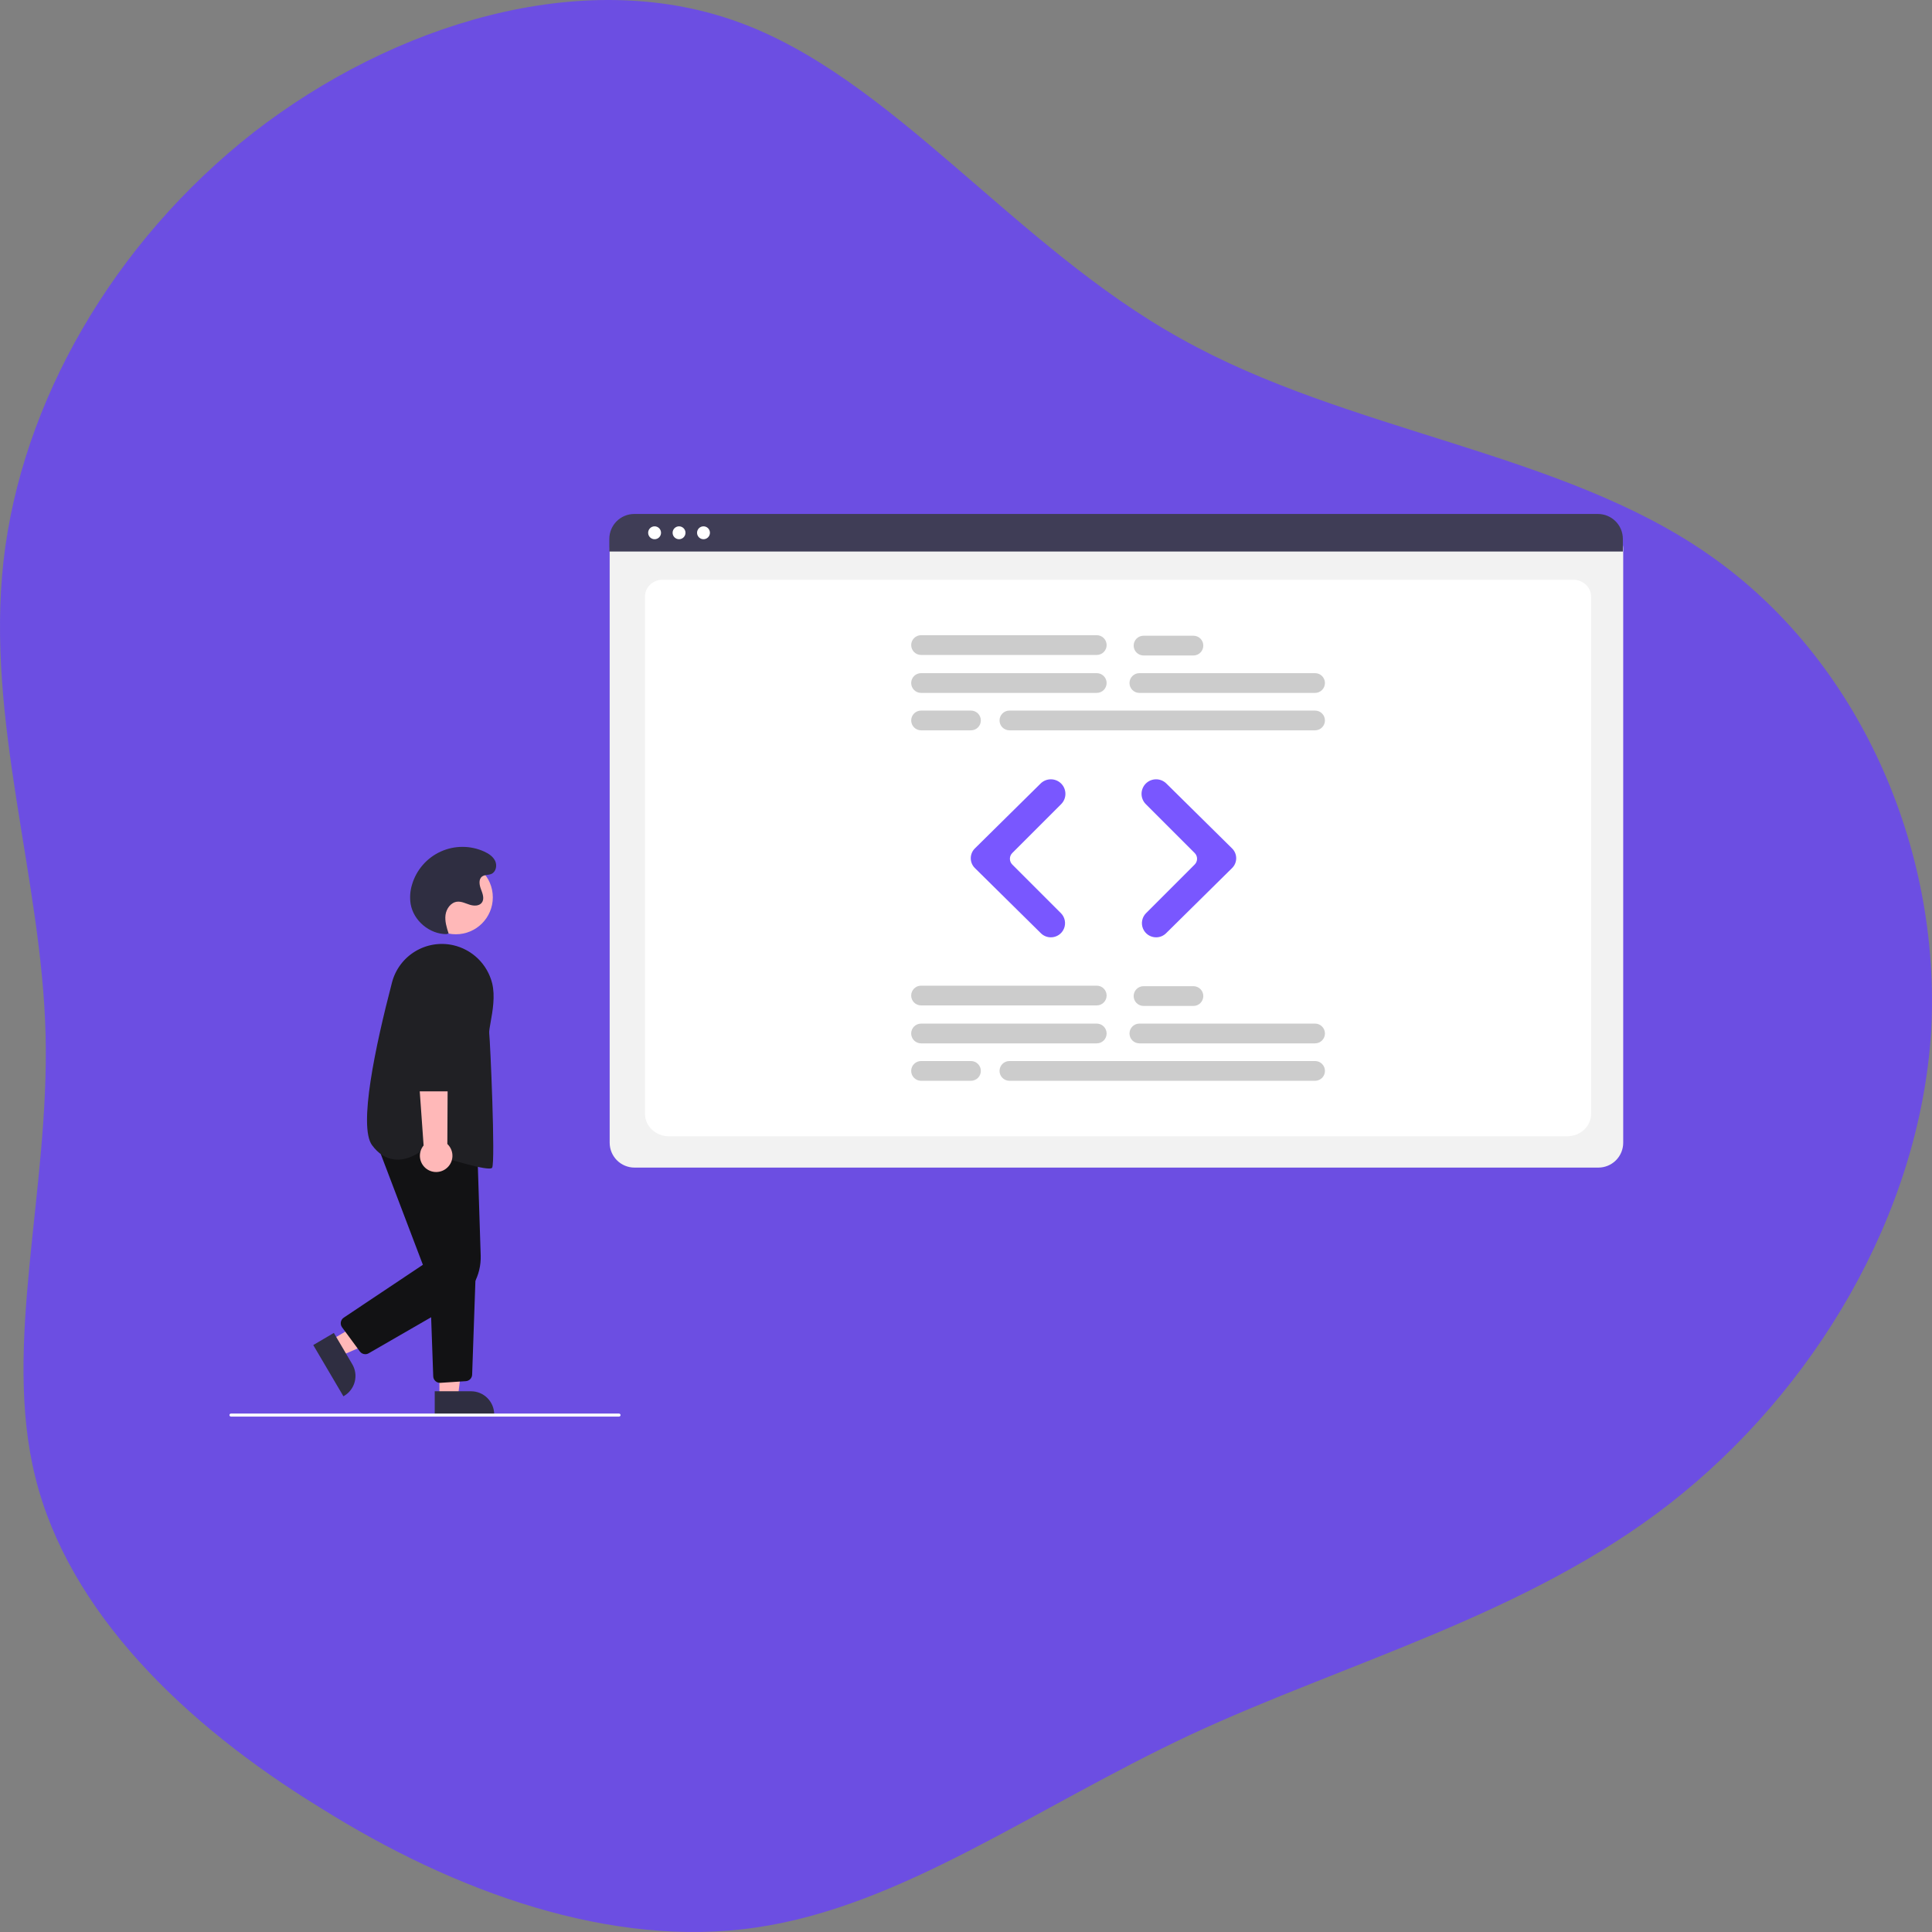 <svg width="421" height="421" viewBox="0 0 421 421" fill="none" xmlns="http://www.w3.org/2000/svg">
<rect x="0" y="0" width="421" height="421" fill="#808080" stroke="none"/>
<g clip-path="url(#clip0_53_219)">
<path d="M257.354 73.801C293.772 94.231 340.197 98.317 372.445 120.926C404.97 143.535 423.04 184.667 420.816 224.709C418.314 264.752 395.241 303.16 363.827 327.676C332.691 351.919 293.216 362.27 259.3 378.069C225.106 394.141 196.473 415.388 164.781 420.018C133.367 424.649 99.174 412.391 69.706 393.868C39.96 375.618 14.94 351.102 7.712 321.955C0.484 293.081 10.77 259.576 9.936 225.527C9.102 191.477 -3.129 157.155 0.762 122.288C4.654 87.693 24.67 52.827 55.25 28.856C85.83 5.157 126.695 -7.373 160.333 4.612C194.249 16.598 220.936 53.644 257.354 73.801Z" fill="#6C4EE2"/>
</g>
<g clip-path="url(#clip1_53_219)">
<path d="M99.339 203.588C103.785 203.588 107.389 199.984 107.389 195.538C107.389 191.092 103.785 187.487 99.339 187.487C94.893 187.487 91.289 191.092 91.289 195.538C91.289 199.984 94.893 203.588 99.339 203.588Z" fill="#FFB8B8"/>
<path d="M72.138 292.006L74.176 295.469L88.503 289.255L85.495 284.144L72.138 292.006Z" fill="#FFB8B8"/>
<path d="M72.749 290.458L76.763 297.277C77.099 297.848 77.319 298.48 77.411 299.136C77.503 299.791 77.465 300.459 77.299 301.1C77.133 301.741 76.842 302.343 76.443 302.872C76.045 303.401 75.546 303.846 74.975 304.182L74.834 304.265L68.261 293.099L72.749 290.458Z" fill="#2F2E41"/>
<path d="M95.755 304.482L99.773 304.482L101.685 288.982L95.754 288.983L95.755 304.482Z" fill="#FFB8B8"/>
<path d="M94.731 303.17L102.644 303.17C103.306 303.17 103.962 303.3 104.574 303.553C105.186 303.807 105.742 304.178 106.21 304.647C106.679 305.115 107.05 305.671 107.304 306.283C107.557 306.895 107.687 307.55 107.687 308.213V308.376L94.731 308.377L94.731 303.17Z" fill="#2F2E41"/>
<path d="M79.601 295.091C79.369 295.091 79.141 295.037 78.935 294.933C78.729 294.828 78.55 294.677 78.413 294.491L74.537 289.227C74.419 289.067 74.335 288.884 74.289 288.69C74.244 288.496 74.238 288.294 74.272 288.098C74.307 287.901 74.381 287.714 74.49 287.547C74.599 287.38 74.74 287.237 74.906 287.126L92.151 275.608L81.746 248.248L103.997 250.084L104.747 273.596C104.817 275.737 104.304 277.857 103.262 279.729C102.22 281.601 100.689 283.155 98.832 284.223L80.338 294.893C80.114 295.023 79.859 295.091 79.601 295.091Z" fill="#121214"/>
<path d="M95.877 301.335C95.495 301.334 95.129 301.186 94.854 300.921C94.58 300.655 94.419 300.294 94.405 299.913L93.59 277.008L103.688 276.476L102.884 299.545C102.872 299.911 102.724 300.259 102.47 300.521C102.215 300.784 101.872 300.942 101.507 300.965L95.977 301.332C95.943 301.334 95.91 301.335 95.877 301.335Z" fill="#121214"/>
<path d="M106.572 254.633C104.003 254.633 95.029 251.743 91.914 250.713C91.448 251.086 88.888 253 85.899 252.651C84.055 252.434 82.432 251.39 81.075 249.548C78.076 245.479 81.779 228.03 85.414 214.108C86.142 211.294 87.933 208.872 90.411 207.352C92.888 205.831 95.858 205.33 98.697 205.954C100.755 206.408 102.645 207.427 104.156 208.896C105.666 210.366 106.737 212.227 107.248 214.272C107.932 217.057 107.344 220.333 106.914 222.726C106.712 223.851 106.552 224.739 106.607 225.176C106.818 226.863 107.989 253.328 107.236 254.458C107.156 254.578 106.924 254.633 106.572 254.633Z" fill="#202024"/>
<path d="M97.174 254.68C97.586 254.372 97.927 253.978 98.171 253.525C98.415 253.072 98.557 252.571 98.586 252.057C98.616 251.543 98.532 251.029 98.341 250.551C98.15 250.072 97.857 249.642 97.482 249.289L97.641 217.22L90.088 218.478L92.307 249.605C91.756 250.275 91.471 251.123 91.504 251.989C91.537 252.855 91.886 253.679 92.486 254.304C93.086 254.93 93.895 255.313 94.759 255.383C95.623 255.452 96.482 255.202 97.174 254.68Z" fill="#FFB8B8"/>
<path d="M98.92 237.815H90.785C90.396 237.814 90.024 237.66 89.748 237.387C89.472 237.113 89.314 236.742 89.31 236.354L89.11 214.298C89.103 213.535 89.247 212.779 89.535 212.072C89.822 211.366 90.246 210.723 90.784 210.182C91.321 209.64 91.96 209.211 92.664 208.918C93.368 208.625 94.124 208.475 94.886 208.476C95.649 208.477 96.404 208.629 97.108 208.924C97.811 209.218 98.449 209.649 98.985 210.192C99.521 210.735 99.944 211.378 100.229 212.085C100.515 212.793 100.657 213.549 100.649 214.312L100.395 236.357C100.389 236.745 100.232 237.115 99.956 237.388C99.68 237.66 99.308 237.814 98.92 237.815Z" fill="#202024"/>
<path d="M97.289 203.554C93.604 203.561 90.126 200.648 89.488 197.018C89.259 195.592 89.362 194.132 89.789 192.752C90.252 191.182 91.047 189.728 92.12 188.491C93.192 187.253 94.518 186.26 96.007 185.578C97.496 184.897 99.114 184.542 100.751 184.538C102.389 184.534 104.008 184.882 105.5 185.557C106.486 186.003 107.458 186.644 107.909 187.628C108.361 188.611 108.078 189.986 107.09 190.428C106.445 190.718 105.635 190.576 105.062 190.991C104.24 191.587 104.452 192.856 104.819 193.803C105.186 194.751 105.602 195.897 104.986 196.705C104.412 197.458 103.266 197.435 102.362 197.151C101.459 196.868 100.568 196.393 99.626 196.49C98.253 196.63 97.266 197.997 97.083 199.365C96.9 200.734 97.33 202.102 97.755 203.415L97.289 203.554Z" fill="#2F2E41"/>
<path d="M134.891 308.685H50.328C50.241 308.685 50.157 308.651 50.096 308.589C50.035 308.528 50 308.445 50 308.358C50 308.271 50.035 308.187 50.096 308.126C50.157 308.064 50.241 308.03 50.328 308.03H134.891C134.977 308.03 135.061 308.064 135.122 308.126C135.184 308.187 135.218 308.271 135.218 308.358C135.218 308.445 135.184 308.528 135.122 308.589C135.061 308.651 134.977 308.685 134.891 308.685Z" fill="white"/>
<path d="M348.304 254.429H138.261C136.827 254.427 135.453 253.857 134.439 252.843C133.425 251.829 132.855 250.454 132.853 249.02V119.504C132.854 118.453 133.272 117.446 134.015 116.704C134.757 115.961 135.764 115.543 136.815 115.542H349.681C350.75 115.543 351.775 115.968 352.53 116.724C353.286 117.479 353.711 118.504 353.712 119.572V249.02C353.71 250.454 353.14 251.829 352.126 252.843C351.112 253.857 349.738 254.427 348.304 254.429Z" fill="#F2F2F2"/>
<path d="M341.512 247.6H145.758C142.888 247.6 140.554 245.414 140.554 242.727V129.942C140.554 127.95 142.284 126.328 144.41 126.328H342.796C344.958 126.328 346.717 127.976 346.717 130.002V242.727C346.717 245.414 344.382 247.6 341.512 247.6Z" fill="white"/>
<path d="M353.636 120.178H132.777V117.424C132.779 115.986 133.351 114.607 134.369 113.59C135.386 112.573 136.766 112.001 138.204 112H348.208C349.647 112.001 351.026 112.573 352.044 113.59C353.062 114.607 353.634 115.986 353.636 117.424V120.178Z" fill="#3F3D56"/>
<path d="M142.641 117.501C143.417 117.501 144.045 116.872 144.045 116.097C144.045 115.322 143.417 114.693 142.641 114.693C141.866 114.693 141.237 115.322 141.237 116.097C141.237 116.872 141.866 117.501 142.641 117.501Z" fill="white"/>
<path d="M147.97 117.501C148.745 117.501 149.374 116.872 149.374 116.097C149.374 115.322 148.745 114.693 147.97 114.693C147.195 114.693 146.566 115.322 146.566 116.097C146.566 116.872 147.195 117.501 147.97 117.501Z" fill="white"/>
<path d="M153.299 117.501C154.074 117.501 154.703 116.872 154.703 116.097C154.703 115.322 154.074 114.693 153.299 114.693C152.523 114.693 151.895 115.322 151.895 116.097C151.895 116.872 152.523 117.501 153.299 117.501Z" fill="white"/>
<path d="M238.991 150.989H200.706C200.135 150.989 199.588 150.762 199.184 150.358C198.781 149.955 198.554 149.407 198.554 148.837C198.554 148.266 198.781 147.719 199.184 147.315C199.588 146.911 200.135 146.685 200.706 146.685H238.991C239.562 146.685 240.109 146.911 240.513 147.315C240.917 147.719 241.143 148.266 241.143 148.837C241.143 149.407 240.917 149.955 240.513 150.358C240.109 150.762 239.562 150.989 238.991 150.989Z" fill="#CCCCCC"/>
<path d="M286.565 150.989H248.279C247.708 150.989 247.161 150.762 246.757 150.358C246.354 149.955 246.127 149.407 246.127 148.837C246.127 148.266 246.354 147.719 246.757 147.315C247.161 146.911 247.708 146.685 248.279 146.685H286.565C287.135 146.685 287.683 146.911 288.086 147.315C288.49 147.719 288.717 148.266 288.717 148.837C288.717 149.407 288.49 149.955 288.086 150.358C287.683 150.762 287.135 150.989 286.565 150.989Z" fill="#CCCCCC"/>
<path d="M286.564 159.144H219.961C219.391 159.144 218.843 158.917 218.44 158.514C218.036 158.11 217.809 157.563 217.809 156.992C217.809 156.421 218.036 155.874 218.44 155.47C218.843 155.067 219.391 154.84 219.961 154.84H286.564C287.135 154.84 287.682 155.067 288.086 155.47C288.49 155.874 288.716 156.421 288.716 156.992C288.716 157.563 288.49 158.11 288.086 158.514C287.682 158.917 287.135 159.144 286.564 159.144Z" fill="#CCCCCC"/>
<path d="M238.991 142.72H200.706C200.136 142.719 199.589 142.492 199.186 142.089C198.783 141.685 198.557 141.138 198.557 140.568C198.557 139.998 198.783 139.451 199.186 139.047C199.589 138.644 200.136 138.417 200.706 138.416H238.991C239.274 138.415 239.554 138.471 239.816 138.579C240.077 138.687 240.315 138.845 240.515 139.045C240.715 139.245 240.874 139.482 240.982 139.744C241.09 140.005 241.146 140.285 241.146 140.568C241.146 140.851 241.09 141.131 240.982 141.392C240.874 141.653 240.715 141.891 240.515 142.091C240.315 142.291 240.077 142.449 239.816 142.557C239.554 142.665 239.274 142.72 238.991 142.72Z" fill="#CCCCCC"/>
<path d="M260.06 142.833H249.186C248.615 142.833 248.067 142.607 247.664 142.203C247.26 141.799 247.033 141.252 247.033 140.681C247.033 140.11 247.26 139.563 247.664 139.159C248.067 138.756 248.615 138.529 249.186 138.529H260.06C260.63 138.529 261.178 138.756 261.581 139.159C261.985 139.563 262.212 140.11 262.212 140.681C262.212 141.252 261.985 141.799 261.581 142.203C261.178 142.607 260.63 142.833 260.06 142.833Z" fill="#CCCCCC"/>
<path d="M211.58 159.144H200.706C200.136 159.144 199.589 158.916 199.186 158.513C198.783 158.109 198.557 157.562 198.557 156.992C198.557 156.422 198.783 155.875 199.186 155.471C199.589 155.068 200.136 154.841 200.706 154.84H211.58C211.863 154.84 212.143 154.895 212.404 155.003C212.666 155.111 212.903 155.269 213.104 155.469C213.304 155.669 213.462 155.907 213.571 156.168C213.679 156.429 213.735 156.709 213.735 156.992C213.735 157.275 213.679 157.555 213.571 157.816C213.462 158.078 213.304 158.315 213.104 158.515C212.903 158.715 212.666 158.873 212.404 158.981C212.143 159.089 211.863 159.145 211.58 159.144Z" fill="#CCCCCC"/>
<path d="M238.991 227.357H200.706C200.135 227.357 199.588 227.131 199.184 226.727C198.781 226.324 198.554 225.776 198.554 225.205C198.554 224.635 198.781 224.087 199.184 223.684C199.588 223.28 200.135 223.053 200.706 223.053H238.991C239.274 223.053 239.554 223.109 239.815 223.217C240.076 223.325 240.313 223.484 240.513 223.684C240.713 223.883 240.871 224.121 240.98 224.382C241.088 224.643 241.143 224.923 241.143 225.205C241.143 225.488 241.088 225.768 240.98 226.029C240.871 226.29 240.713 226.527 240.513 226.727C240.313 226.927 240.076 227.086 239.815 227.194C239.554 227.302 239.274 227.357 238.991 227.357Z" fill="#CCCCCC"/>
<path d="M286.565 227.357H248.279C247.708 227.357 247.161 227.131 246.757 226.727C246.354 226.324 246.127 225.776 246.127 225.205C246.127 224.635 246.354 224.087 246.757 223.684C247.161 223.28 247.708 223.053 248.279 223.053H286.565C286.847 223.053 287.127 223.109 287.388 223.217C287.649 223.325 287.886 223.484 288.086 223.684C288.286 223.883 288.445 224.121 288.553 224.382C288.661 224.643 288.717 224.923 288.717 225.205C288.717 225.488 288.661 225.768 288.553 226.029C288.445 226.29 288.286 226.527 288.086 226.727C287.886 226.927 287.649 227.086 287.388 227.194C287.127 227.302 286.847 227.357 286.565 227.357Z" fill="#CCCCCC"/>
<path d="M286.564 235.513H219.961C219.391 235.513 218.843 235.286 218.44 234.883C218.036 234.479 217.809 233.932 217.809 233.361C217.809 232.79 218.036 232.243 218.44 231.839C218.843 231.435 219.391 231.209 219.961 231.209H286.564C286.847 231.208 287.127 231.264 287.389 231.372C287.65 231.48 287.888 231.638 288.088 231.838C288.288 232.038 288.447 232.275 288.555 232.537C288.663 232.798 288.719 233.078 288.719 233.361C288.719 233.644 288.663 233.924 288.555 234.185C288.447 234.446 288.288 234.684 288.088 234.884C287.888 235.083 287.65 235.242 287.389 235.35C287.127 235.458 286.847 235.513 286.564 235.513Z" fill="#CCCCCC"/>
<path d="M238.991 219.089H200.706C200.135 219.089 199.588 218.862 199.184 218.458C198.781 218.055 198.554 217.507 198.554 216.937C198.554 216.366 198.781 215.818 199.184 215.415C199.588 215.011 200.135 214.784 200.706 214.784H238.991C239.562 214.784 240.109 215.011 240.513 215.415C240.917 215.818 241.143 216.366 241.143 216.937C241.143 217.507 240.917 218.055 240.513 218.458C240.109 218.862 239.562 219.089 238.991 219.089Z" fill="#CCCCCC"/>
<path d="M260.06 219.202H249.186C248.615 219.202 248.067 218.975 247.664 218.572C247.26 218.168 247.033 217.621 247.033 217.05C247.033 216.479 247.26 215.932 247.664 215.528C248.067 215.124 248.615 214.898 249.186 214.898H260.06C260.63 214.898 261.178 215.124 261.581 215.528C261.985 215.932 262.212 216.479 262.212 217.05C262.212 217.621 261.985 218.168 261.581 218.572C261.178 218.975 260.63 219.202 260.06 219.202Z" fill="#CCCCCC"/>
<path d="M211.58 235.513H200.706C200.135 235.513 199.588 235.286 199.184 234.883C198.781 234.479 198.554 233.932 198.554 233.361C198.554 232.79 198.781 232.243 199.184 231.839C199.588 231.435 200.135 231.209 200.706 231.209H211.58C211.863 231.208 212.143 231.264 212.404 231.372C212.666 231.48 212.903 231.638 213.103 231.838C213.304 232.038 213.462 232.275 213.571 232.537C213.679 232.798 213.735 233.078 213.735 233.361C213.735 233.644 213.679 233.924 213.571 234.185C213.462 234.446 213.304 234.684 213.103 234.884C212.903 235.083 212.666 235.242 212.404 235.35C212.143 235.458 211.863 235.513 211.58 235.513Z" fill="#CCCCCC"/>
<path d="M228.992 204.253C228.18 204.254 227.4 203.935 226.821 203.364L212.43 189.153C212.147 188.874 211.923 188.541 211.77 188.175C211.617 187.809 211.538 187.416 211.538 187.018C211.538 186.621 211.617 186.228 211.77 185.862C211.923 185.496 212.147 185.163 212.43 184.884L226.763 170.73C227.36 170.143 228.165 169.816 229.002 169.818C229.839 169.821 230.642 170.154 231.235 170.744C231.829 171.339 232.163 172.146 232.163 172.987C232.163 173.828 231.829 174.635 231.235 175.23L220.584 185.881C220.252 186.214 220.066 186.665 220.066 187.134C220.066 187.604 220.252 188.055 220.584 188.388L231.177 198.981C231.61 199.413 231.905 199.963 232.024 200.562C232.144 201.162 232.082 201.783 231.848 202.348C231.614 202.912 231.218 203.395 230.71 203.734C230.201 204.073 229.603 204.253 228.992 204.253Z" fill="#7957FF"/>
<path d="M251.924 204.253C251.313 204.253 250.715 204.073 250.207 203.734C249.699 203.395 249.302 202.912 249.068 202.348C248.834 201.783 248.773 201.162 248.893 200.562C249.012 199.963 249.307 199.413 249.739 198.981L260.332 188.387C260.664 188.055 260.851 187.604 260.851 187.134C260.851 186.665 260.664 186.214 260.332 185.881L249.682 175.23C249.387 174.935 249.153 174.586 248.994 174.201C248.834 173.816 248.752 173.404 248.752 172.987C248.752 172.57 248.835 172.158 248.994 171.773C249.153 171.388 249.387 171.039 249.682 170.744C250.275 170.153 251.077 169.821 251.915 169.818C252.752 169.815 253.556 170.143 254.153 170.73L268.487 184.884C268.769 185.163 268.994 185.496 269.147 185.862C269.3 186.228 269.379 186.621 269.379 187.018C269.379 187.416 269.3 187.809 269.147 188.175C268.994 188.541 268.769 188.874 268.487 189.153L254.095 203.364C253.517 203.935 252.737 204.254 251.924 204.253Z" fill="#7957FF"/>
</g>
<defs>
<clipPath id="clip0_53_219">
<rect width="421" height="421" fill="white"/>
</clipPath>
<clipPath id="clip1_53_219">
<rect width="303.712" height="196.685" fill="white" transform="translate(50 112)"/>
</clipPath>
</defs>
</svg>
